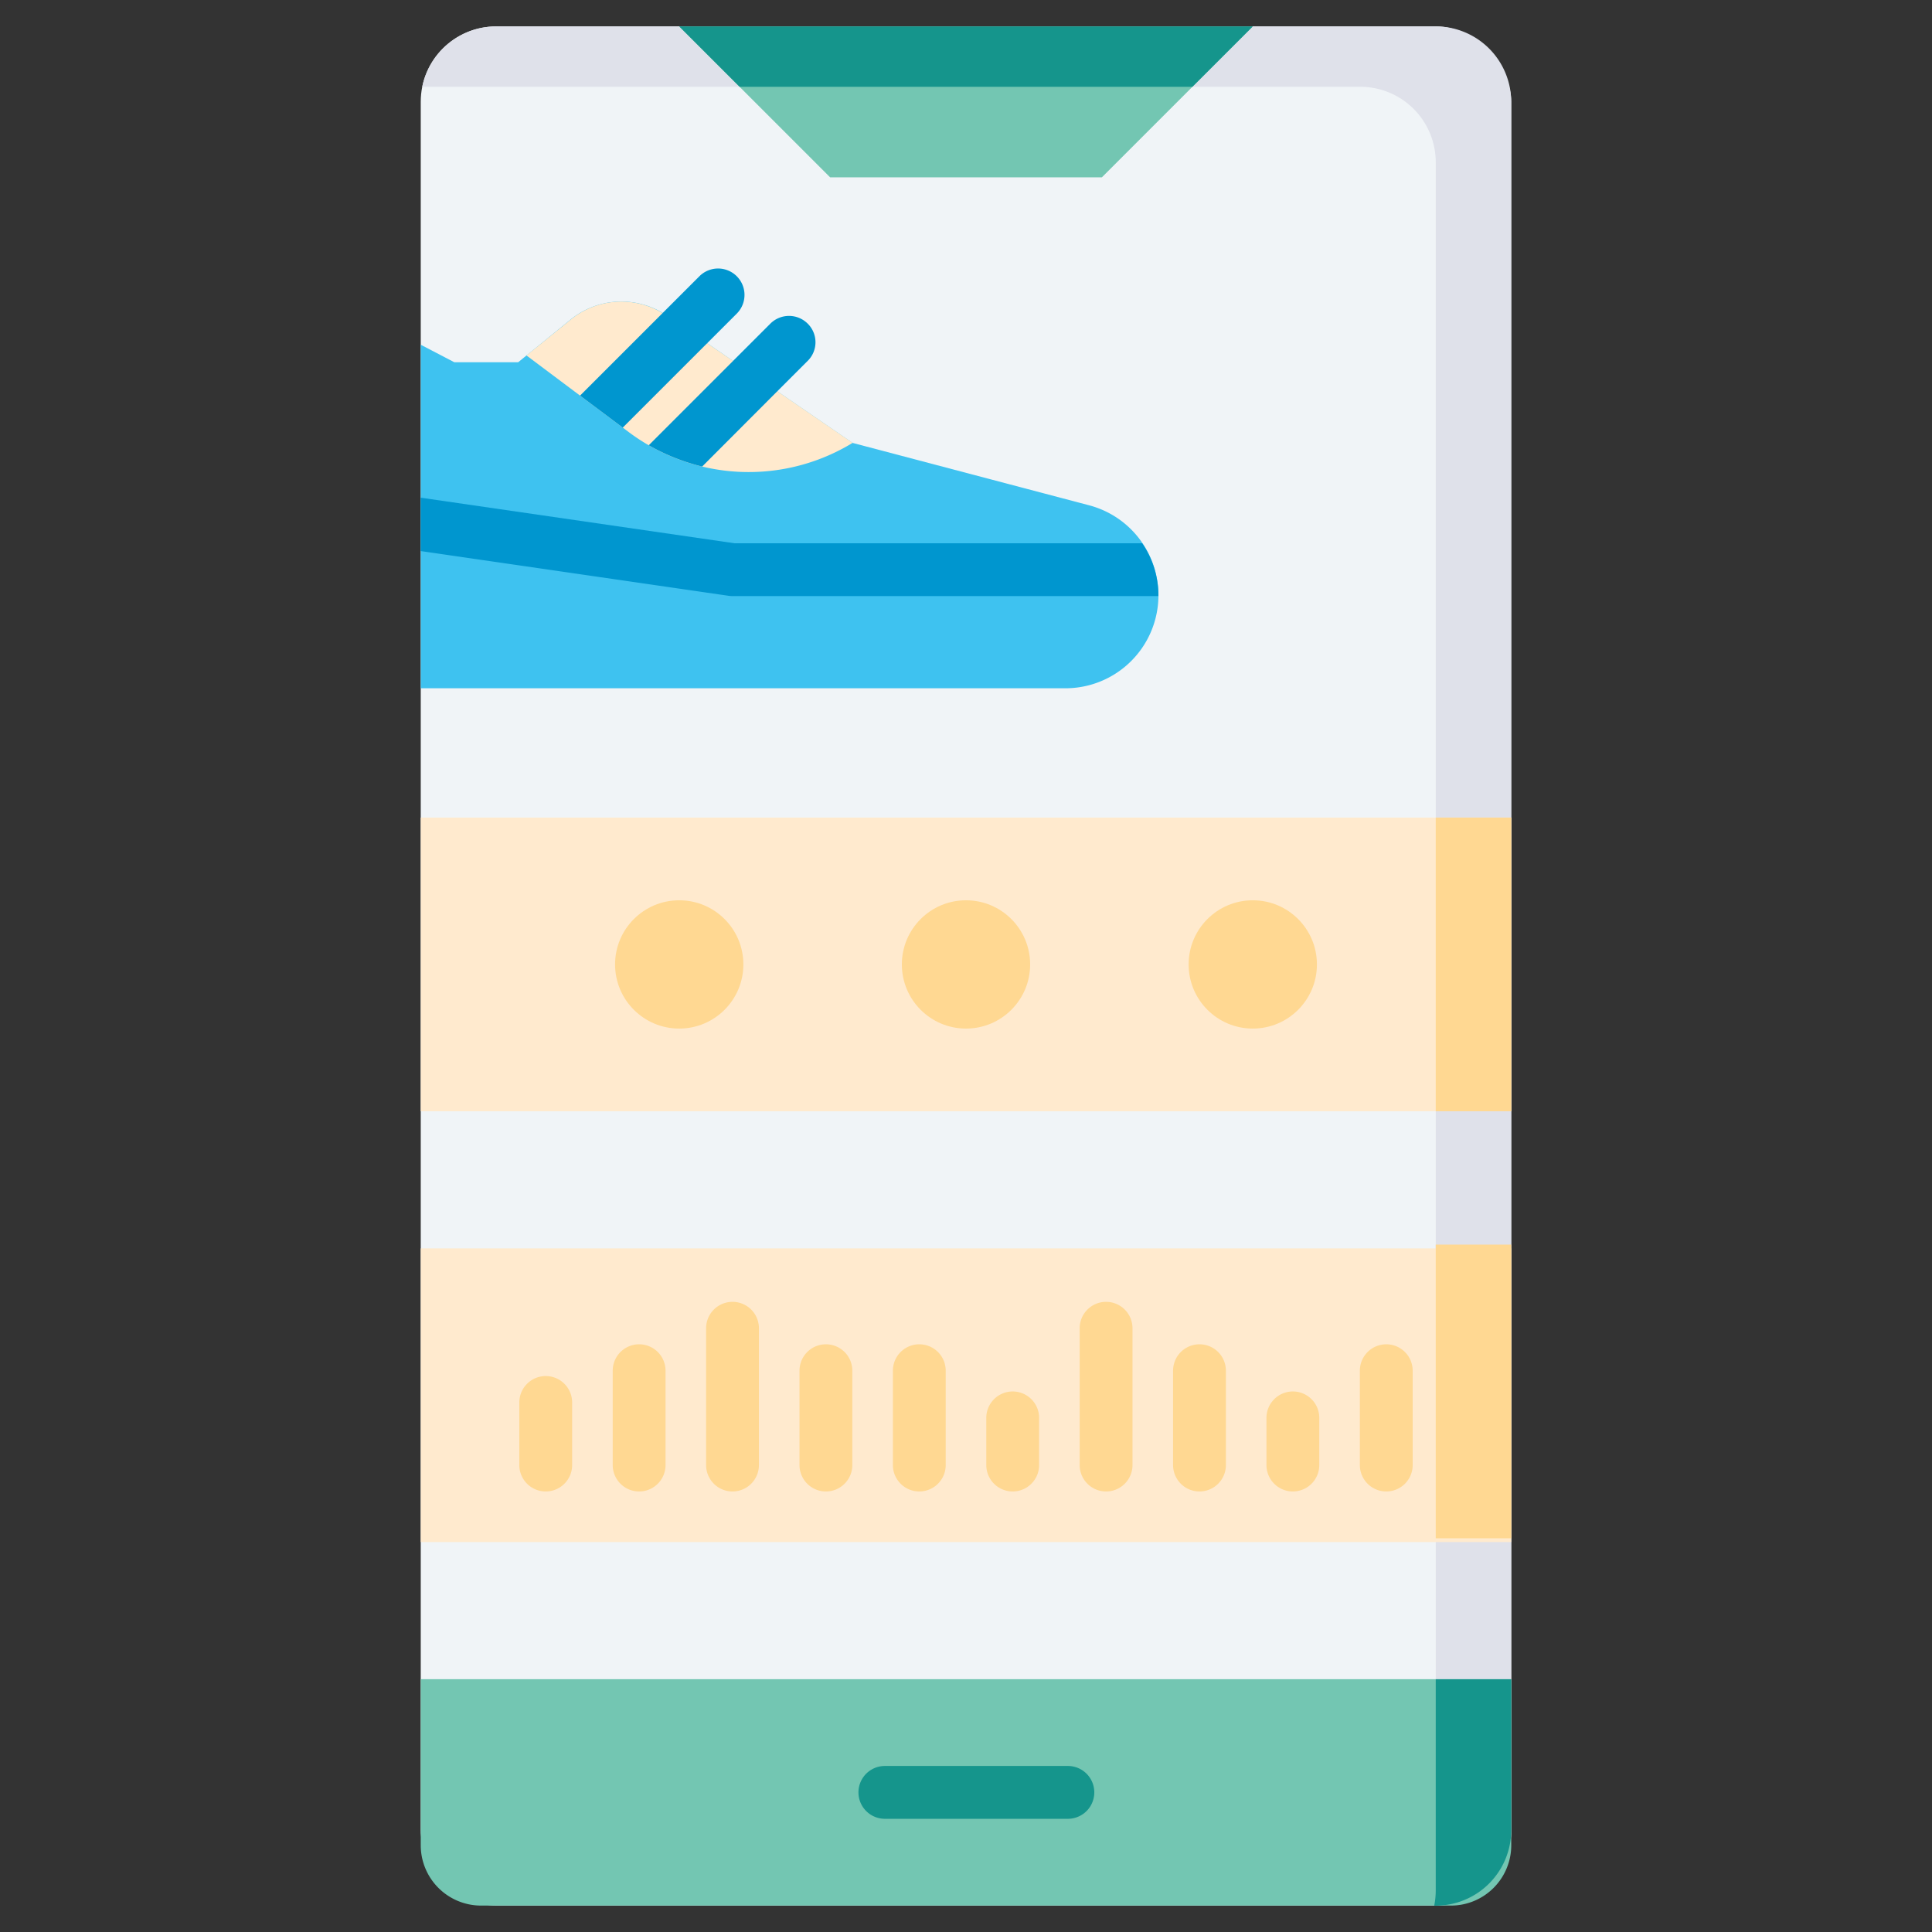 <svg id="Layer_1" data-name="Layer 1" xmlns="http://www.w3.org/2000/svg" viewBox="0 0 128 128"><rect x="0" y="0" width="128" height="128" fill="#333333" stroke="none"/><title>RUN APPS</title><rect x="27.875" y="1.75" width="72.25" height="124.5" rx="5" ry="5" style="fill:#f0f4f7"/><path d="M95.125,1.75H32.875a5,5,0,0,0-4.9,4H90.121a5,5,0,0,1,5,5v114.5a5.022,5.022,0,0,1-.1,1h.1a5,5,0,0,0,5-5V6.75A5,5,0,0,0,95.125,1.75Z" style="fill:#dfe1ea"/><path d="M27.875,111.25h72.25a0,0,0,0,1,0,0v11a4,4,0,0,1-4,4H31.875a4,4,0,0,1-4-4v-11A0,0,0,0,1,27.875,111.25Z" style="fill:#73c6b2"/><path d="M95.121,125.253a5.022,5.022,0,0,1-.1,1h.1a5,5,0,0,0,5-5v-10h-5Z" style="fill:#15958c"/><polygon points="73 11.75 55 11.75 45 1.75 83 1.75 73 11.75" style="fill:#73c6b2"/><polygon points="78.997 5.753 83 1.75 45 1.75 49.003 5.753 78.997 5.753" style="fill:#15958c"/><path d="M70.75,120.5H58.625a1.75,1.75,0,0,1,0-3.5H70.75a1.75,1.75,0,0,1,0,3.5Z" style="fill:#15958c"/><path d="M72.159,33.478,56.487,29.344,44.194,20.915a5.344,5.344,0,0,0-6.4.262L34.33,24H30.1l-2.224-1.16V45.6H70.587a6.163,6.163,0,0,0,1.572-12.122Z" style="fill:#3ec2f0"/><path d="M27.875,32.973V36.51l20.4,2.964a1.732,1.732,0,0,0,.251.018H76.747c0-.018,0-.036,0-.054a6.13,6.13,0,0,0-1.076-3.446H48.657Z" style="fill:#0096cf"/><rect x="27.875" y="54.167" width="72.25" height="19.458" style="fill:#ffeace"/><rect x="27.875" y="82.708" width="72.25" height="19.458" style="fill:#ffeace"/><circle cx="64" cy="63.896" r="4.25" style="fill:#ffd892"/><circle cx="83" cy="63.896" r="4.25" style="fill:#ffd892"/><circle cx="45" cy="63.896" r="4.25" style="fill:#ffd892"/><path d="M36.156,91.167a1.75,1.75,0,0,0-1.75,1.75v4.146a1.75,1.75,0,0,0,3.5,0V92.917A1.75,1.75,0,0,0,36.156,91.167Z" style="fill:#ffd892"/><path d="M42.344,89.063a1.75,1.75,0,0,0-1.75,1.75v6.25a1.75,1.75,0,0,0,3.5,0v-6.25A1.75,1.75,0,0,0,42.344,89.063Z" style="fill:#ffd892"/><path d="M48.531,86.25A1.75,1.75,0,0,0,46.781,88v9.063a1.75,1.75,0,0,0,3.5,0V88A1.75,1.75,0,0,0,48.531,86.25Z" style="fill:#ffd892"/><path d="M54.719,89.063a1.75,1.75,0,0,0-1.75,1.75v6.25a1.75,1.75,0,0,0,3.5,0v-6.25A1.75,1.75,0,0,0,54.719,89.063Z" style="fill:#ffd892"/><path d="M60.906,89.063a1.75,1.75,0,0,0-1.75,1.75v6.25a1.75,1.75,0,0,0,3.5,0v-6.25A1.75,1.75,0,0,0,60.906,89.063Z" style="fill:#ffd892"/><path d="M67.094,92.188a1.75,1.75,0,0,0-1.75,1.75v3.125a1.75,1.75,0,0,0,3.5,0V93.938A1.75,1.75,0,0,0,67.094,92.188Z" style="fill:#ffd892"/><path d="M73.281,86.25A1.75,1.75,0,0,0,71.531,88v9.063a1.75,1.75,0,0,0,3.5,0V88A1.75,1.75,0,0,0,73.281,86.25Z" style="fill:#ffd892"/><path d="M79.469,89.063a1.75,1.75,0,0,0-1.75,1.75v6.25a1.75,1.75,0,0,0,3.5,0v-6.25A1.75,1.75,0,0,0,79.469,89.063Z" style="fill:#ffd892"/><path d="M85.656,92.188a1.75,1.75,0,0,0-1.75,1.75v3.125a1.75,1.75,0,0,0,3.5,0V93.938A1.75,1.75,0,0,0,85.656,92.188Z" style="fill:#ffd892"/><path d="M91.844,89.063a1.75,1.75,0,0,0-1.75,1.75v6.25a1.75,1.75,0,0,0,3.5,0v-6.25A1.75,1.75,0,0,0,91.844,89.063Z" style="fill:#ffd892"/><path d="M56.49,29.34a13.211,13.211,0,0,1-9.97,1.57,13.268,13.268,0,0,1-4.86-2.28l-.4-.3-2.83-2.12-3.55-2.66,2.92-2.37a5.308,5.308,0,0,1,6.1-.44,1.749,1.749,0,0,1,.29.18l2.66,1.82,1.72,1.17,2.93,2.01Z" style="fill:#ffeace"/><path d="M48.81,20.78l-7.55,7.55-2.83-2.12,5.47-5.47,2.44-2.44a1.75,1.75,0,0,1,2.47,2.48Z" style="fill:#0096cf"/><path d="M53.51,23.91,51.5,25.92l-4.98,4.99a13.639,13.639,0,0,1-3.54-1.41l8.06-8.06a1.75,1.75,0,0,1,2.47,0A1.732,1.732,0,0,1,53.51,23.91Z" style="fill:#0096cf"/><rect x="95.121" y="54.167" width="5.004" height="19.458" style="fill:#ffd892"/><rect x="95.121" y="82.458" width="5.004" height="19.458" style="fill:#ffd892"/></svg>